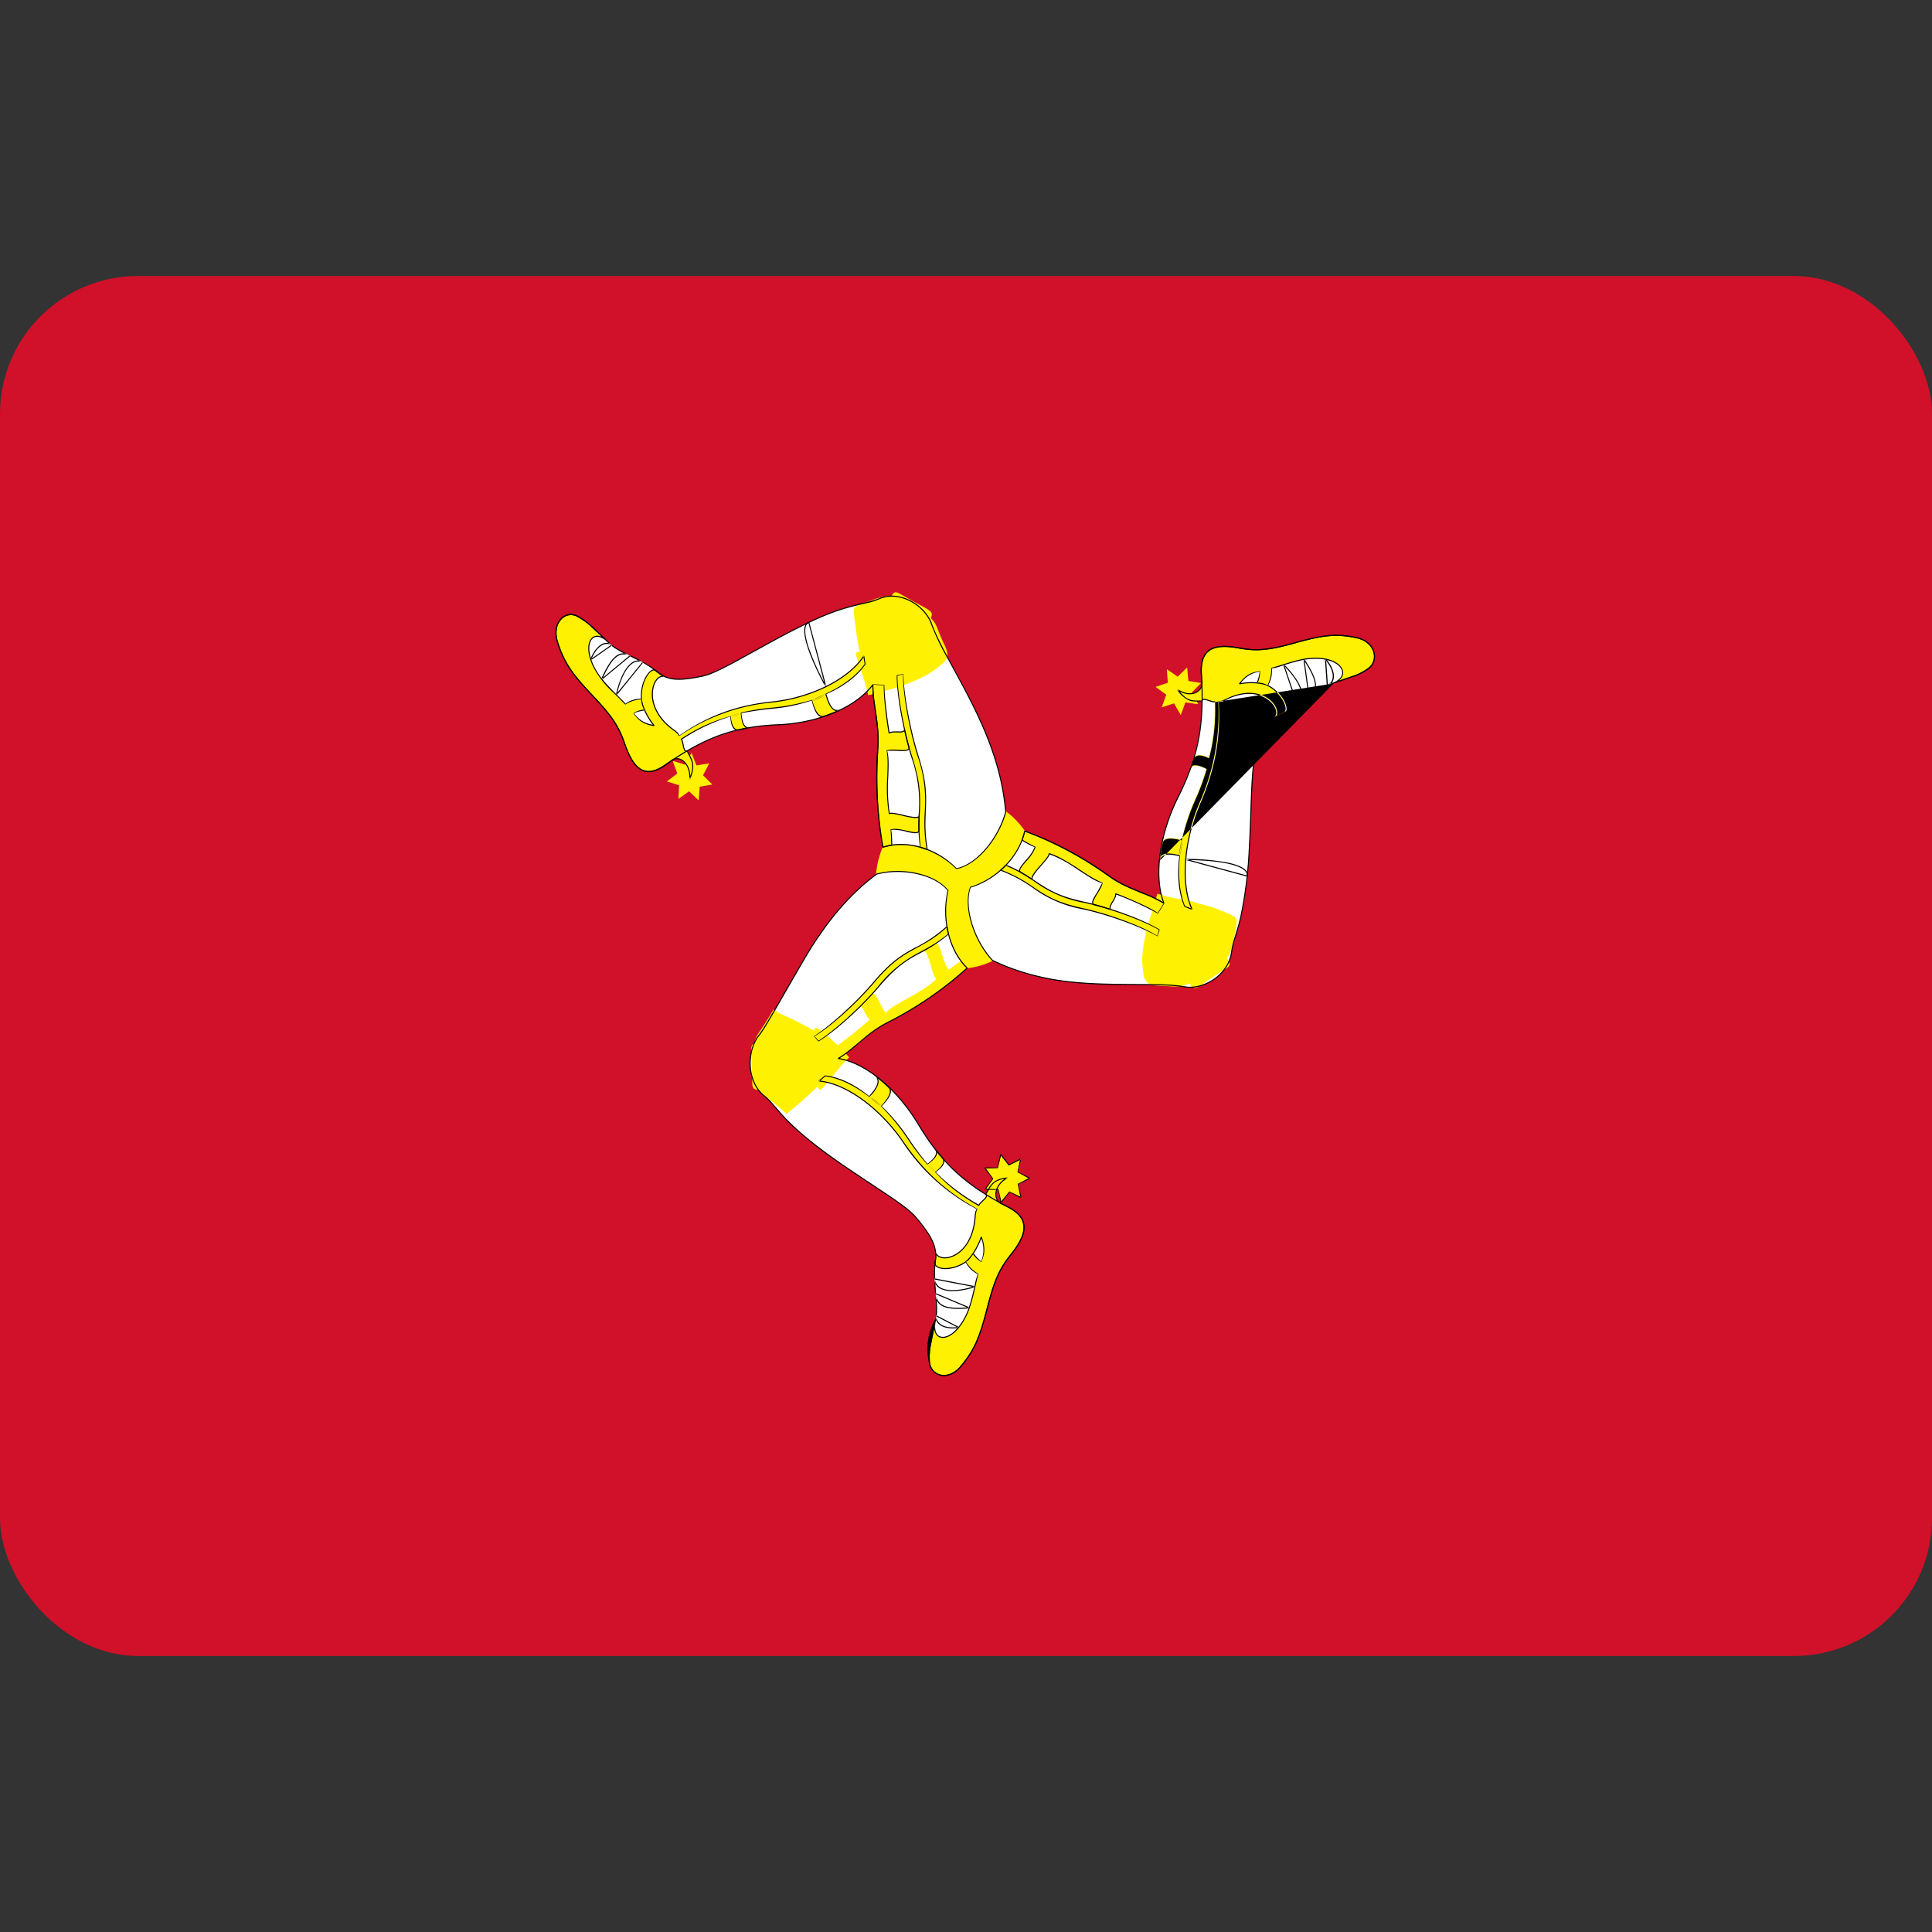 <svg viewBox="0 0 28 28" fill="none" xmlns="http://www.w3.org/2000/svg"><rect x="0" y="0" width="28" height="28" fill="#333333" stroke="none"/><rect y="4" width="28" height="20" rx="2" fill="#D01129"/><mask id="a" style="mask-type:alpha" maskUnits="userSpaceOnUse" x="0" y="4" width="28" height="20"><rect y="4" width="28" height="20" rx="2" fill="#fff"/></mask><g mask="url(#a)" fill-rule="evenodd" clip-rule="evenodd"><path d="M13.888 14.04c.661 0 1.197-.562 1.197-1.255 0-.694-.536-1.257-1.197-1.257-.66 0-1.197.563-1.197 1.256 0 .694.536 1.257 1.197 1.257z" fill="#FFF101"/><path d="M12.797 12.28c.34-.114.779.018 1.068.31.307-.06.615-.464.71-.825-.104-1.198-.85-2.105-1.077-2.728-.072-.197-.405-.506-.751-.362-.284.118-.428.026-1.384.527-.517.27-.952.548-1.18.597-.23.048-.472.091-.655-.06-.253-.207-.535-.265-.702-.42-.204-.192-.335-.337-.473-.396-.138-.058-.372.072-.273.382.222.701.747.815.973 1.47.106.31.257.543.595.308.338-.235.816-.547 1.63-.58.547-.022 1.112-.233 1.372-.58-.003.3.098.546.072.936-.027.39-.023.875.075 1.42z" fill="#fff"/><path d="M13.438 12.312c-.1-.59.082-.675-.136-1.366-.13-.415-.214-.936-.216-1.179l-.088.027c.003.242.086.763.217 1.179.21.668.047.77.127 1.31a.981.981 0 01.096.03z" fill="#FFF101"/><path d="M12.924 12.248c0-.075-.004-.154-.015-.221.153-.039.416.11.41 0a3.695 3.695 0 01.002-.21c-.003.095-.369-.064-.432-.023-.068-.343.016-.696-.037-.912.122-.035.346.042.319-.059-.016-.051-.046-.18-.065-.26.019.085-.16.015-.22.063a5.638 5.638 0 01-.076-.7l-.16-.002c-.003.3.098.545.072.935-.027.39-.023.875.075 1.42a1.85 1.85 0 01.127-.031zM12.52 9.508c-.24.362-.81.611-1.336.667-.617.064-1.031.28-1.336.49-.026-.049-.074-.075-.115-.108-.446-.347-.263-.817-.094-.75-.064-.026-.1-.06-.136-.087-.059-.046-.229.13-.207.409.009.119.106.294.184.387-.144-.027-.213-.066-.297-.173a.36.36 0 01.159-.053c-.017-.043-.04-.09-.046-.161a.407.407 0 00-.23.078c-.178-.186-.36-.333-.466-.552-.169-.35.003-.57.226-.337-.204-.191-.335-.336-.473-.395-.138-.058-.372.072-.273.382.222.701.747.815.973 1.47.106.31.263.551.595.308l.094-.068c.105-.064.272.043.254.277.086-.215.031-.28-.041-.409-.054.03-.05-.145-.083-.169.19-.123.42-.248.712-.336.01.105.038.216.13.2.05-.011.1-.022.152-.031-.092.016-.118-.106-.129-.21.138-.034.29-.059.454-.073.19-.016.387-.057.572-.12.028.1.085.27.18.237.083-.029.165-.06.242-.098-.132.066-.184-.122-.216-.222.241-.11.446-.26.569-.438l-.019-.115z" fill="#FFF101"/><path d="M13.573 9.688c.116-.095.216-.14.116-.34-.164-.328-.062-.33-.421-.538-.366-.212-.32-.229-.804-.05-.12.045-.093.09-.072.271.045.39.13.705.208 1.027.305-.042.773-.207.973-.37z" fill="#FFF101"/><path d="M12.438 9.599c-.064-.192-.047-.166.184-.107.076-.253.18-.467.24-.671.065-.23.085-.27.181-.215.124.072.26.148.347.193.154.08.132.107.058.233-.073.126-.314.382-.462.648.195.145.258.158.12.22-.156.07-.415.156-.524.176-.02-.126-.084-.295-.144-.477zM10.14 11.402l-.014.198-.139-.132-.155.11.01-.197-.178-.056.152-.115-.067-.183.179.055.094-.17.072.181.185-.03-.09.173.135.134-.183.032z" fill="#FFF101"/><path d="M14.017 14.029c-.263-.252-.374-.717-.278-1.126-.202-.25-.69-.328-1.035-.234-.936.694-1.311 1.827-1.712 2.345-.126.163-.215.62.077.863.24.2.236.376 1.126.995.482.334.929.591 1.083.775.155.184.311.383.279.625-.045.333.049.619.003.849-.056.28-.11.472-.089.627.02.155.245.302.452.057.466-.552.298-1.087.726-1.619.202-.252.318-.506-.044-.695-.363-.19-.859-.469-1.293-1.193-.292-.486-.749-.894-1.164-.957.248-.148.4-.362.735-.533a5.23 5.23 0 001.134-.779z" fill="#fff"/><path d="M13.724 13.43c-.436.386-.598.263-1.06.806-.277.327-.665.664-.864.787l.066.066c.2-.123.587-.46.865-.787.446-.525.611-.427 1.016-.77a1.107 1.107 0 01-.023-.102z" fill="#FFF101"/><path d="M13.928 13.93c-.063.037-.125.08-.175.124-.109-.12-.117-.434-.205-.372-.028.02-.123.073-.174.101.08-.044.131.368.197.405-.25.233-.583.334-.733.49-.09-.094-.14-.336-.209-.26-.034.04-.125.13-.181.188.06-.06.091.138.16.169-.137.121-.405.34-.539.42l.079.146c.248-.148.4-.362.735-.533.335-.17.733-.417 1.134-.779a2.055 2.055 0 01-.09-.099zM11.87 15.667c.418.037.909.43 1.218.882.361.528.746.797 1.073.968-.028.05-.026.105-.032.16-.063.579-.543.647-.572.46.01.071 0 .122-.004.167-.009.077.222.143.441-.016.094-.067.19-.243.227-.361.05.144.052.226.006.357a.38.38 0 01-.123-.118c-.027.037-.054.082-.11.122.035.065.1.13.18.17-.065.254-.095.494-.223.699-.204.329-.472.283-.39-.037-.057.282-.11.473-.09.628.02.155.245.302.452.057.466-.552.298-1.087.726-1.619.202-.252.323-.515-.044-.695l-.103-.052c-.106-.063-.1-.269.1-.37-.219.03-.246.113-.315.243.051.033-.096.117-.099.159a2.813 2.813 0 01-.633-.479c.082-.062.16-.143.1-.218a2.968 2.968 0 01-.101-.123c.06.076-.028.16-.11.222a3.313 3.313 0 01-.286-.376 2.635 2.635 0 00-.385-.46c.069-.075.18-.212.105-.281a2.15 2.15 0 00-.201-.172c.12.087-.01.228-.075.307-.212-.164-.438-.276-.647-.298l-.085.074z" fill="#FFF101"/><path d="M11.322 14.698c-.136-.059-.07-.138-.184.054-.189.313-.225.24-.218.672.008.438.09.368.48.719.299-.236.657-.593.883-.824-.187-.256-.726-.52-.961-.621z" fill="#FFF101"/><path d="M11.986 15.696c-.126.154-.114.126-.18-.114-.247.057-.437.124-.635.173-.222.055-.266.057-.268-.059a9.96 9.96 0 00-.014-.412c-.012-.18.022-.173.163-.169.14.004.433.04.727.042.021-.25 0-.314.122-.218.135.106.335.298.406.387-.094.08-.201.224-.321.37zM14.622 16.883l.17-.085-.04.192.17.086-.168.089.042.19-.17-.08-.118.152-.044-.19-.187-.001.113-.156-.116-.153.187-.004.042-.19.119.15z" fill="#FFF101"/><path d="M14.85 12.045c-.075.365-.404.699-.79.816-.104.309.075.791.325 1.058 1.04.504 2.162.279 2.79.384.198.033.62-.115.674-.501.044-.318.192-.403.257-1.522.035-.605.023-1.14.098-1.372.075-.233.16-.475.376-.566.297-.126.486-.354.699-.427.26-.09.444-.137.561-.233.118-.096.127-.374-.178-.44-.69-.147-1.046.273-1.699.15-.308-.058-.576-.037-.551.388.024.425.043 1.015-.337 1.772-.256.508-.364 1.128-.208 1.537-.246-.152-.499-.184-.807-.403a5.161 5.161 0 00-1.21-.64z" fill="#fff"/><path d="M14.503 12.611c.537.204.515.412 1.194.56.409.089.88.273 1.081.393l.022-.093c-.201-.12-.673-.304-1.081-.393-.656-.143-.659-.342-1.143-.54a1 1 0 01-.073.073z" fill="#FFF101"/><path d="M14.813 12.176c.062.038.129.073.19.097-.045.159-.3.324-.204.372.03.016.121.075.17.107-.076-.05.238-.303.236-.38.317.11.566.362.77.42-.032.13-.207.296-.11.32.05.012.17.05.246.071-.079-.024.068-.152.058-.23.17.064.484.199.616.28l.082-.144c-.246-.152-.499-.184-.807-.403a5.161 5.161 0 00-1.21-.64 2.108 2.108 0 01-.037.13zM17.275 13.178c-.179-.398-.1-1.041.118-1.548a3.111 3.111 0 00.263-1.46c.054.001.1-.029.147-.05.51-.232.806.17.666.29.053-.046.1-.062.14-.08.067-.031.007-.274-.234-.394-.103-.051-.296-.05-.412-.025.095-.117.161-.16.292-.184a.405.405 0 01-.036.17c.044.006.094.009.156.04a.46.46 0 00.05-.249c.242-.068.455-.16.688-.147.373.021.47.288.166.374.26-.09.444-.137.561-.233.118-.096.127-.374-.178-.44-.69-.147-1.046.273-1.699.15-.308-.058-.586-.036-.551.388l.01.119c0 .128-.173.226-.357.093.134.185.216.168.358.167.002-.064.145.027.18.01.008.233-.005.505-.078.814-.092-.043-.197-.073-.23.018a3.07 3.07 0 01-.05.154c.033-.092.146-.054.238-.011a3.441 3.441 0 01-.167.448c-.082.182-.147.381-.187.58-.097-.025-.265-.058-.285.045a2.34 2.34 0 00-.041.269c.011-.153.193-.106.29-.085-.029.274-.008.536.078.737l.104.04z" fill="#FFF101"/><path d="M16.559 14.01c.02.153.007.266.222.275.353.014.324.06.675-.162.358-.227.368-.182.462-.712.023-.13-.027-.128-.187-.2-.345-.155-.646-.144-.95-.234-.118.297-.257.769-.222 1.032z" fill="#FFF101"/><path d="M17.241 13.058c.19.038.16.04-.004.222.171.195.302.333.441.488.156.174.18.213.086.273a8.8 8.8 0 00-.333.219c-.142.1-.154.066-.221-.064s-.165-.412-.31-.68c-.217.106-.26.156-.241-.001.02-.176.078-.455.116-.564.114.045.286.071.466.107zM16.902 10.068l-.155-.113.178-.06-.014-.196.157.108.137-.134.018.196.184.03-.134.136.092.17-.185-.025-.068.183-.097-.169-.178.057.065-.183z" fill="#FFF101"/><path d="M13.86 12.595c-.29-.292-.727-.42-1.06-.308l-.01-.006a5.761 5.761 0 01-.076-1.423c.012-.18.002-.31-.033-.545a5.433 5.433 0 01-.022-.151 1.768 1.768 0 01-.016-.217c-.257.325-.799.543-1.365.566-.669.027-1.087.204-1.626.578-.3.208-.47.084-.606-.311-.09-.262-.2-.413-.463-.691l-.02-.022c-.276-.29-.396-.46-.49-.757-.088-.277.102-.469.283-.392a1.001 1.001 0 01.234.167l.168.16a17.239 17.239 0 00.1.094.122.122 0 00-.042-.018l-.068-.065a17.26 17.26 0 00-.168-.159.989.989 0 00-.23-.164c-.169-.072-.347.108-.263.372.093.294.212.462.486.752l.02.021c.265.28.376.432.466.697.134.387.296.505.585.303.541-.375.962-.553 1.634-.58.572-.023 1.119-.247 1.366-.577l.013.005c0 .074.005.147.016.236l.022.15c.035.236.046.368.034.55-.031.46-.012.927.074 1.41l-.008.002.01.006-.002-.009c.338-.109.776.021 1.06.313.289-.055.604-.436.705-.816-.05-.57-.233-1.085-.564-1.718-.051-.098-.19-.354-.258-.478l-.037-.068a3.64 3.64 0 01-.218-.462c-.095-.26-.45-.48-.741-.358a1.034 1.034 0 01-.213.065c-.39.089-.605.165-1.17.461l-.049.026c-.108.057-.37.202-.534.292-.069.038-.12.067-.135.074-.224.121-.364.185-.465.206-.335.07-.505.068-.66-.06a1.322 1.322 0 00-.206-.14l.005-.005-.003-.01.05.03c.06.034.112.071.162.112.152.125.318.128.649.058.1-.021.239-.084.462-.204l.134-.074c.164-.09.426-.235.535-.293l.048-.025c.567-.297.783-.374 1.173-.463l.092-.023c.042-.012.08-.025.12-.041.3-.125.662.1.76.366.045.125.111.263.216.46l.037.068.259.479c.331.634.516 1.151.566 1.726-.103.388-.423.774-.723.828zM9.305 9.582l.015.009v-.002a.182.182 0 00-.015-.007zm-.053-.01c.018 0 .035.003.053.01a2.698 2.698 0 00-.167-.084v-.003a.325.325 0 00-.036-.015l-.028-.014a1.166 1.166 0 01-.205-.12v-.002a.142.142 0 00-.01-.007l.01.008v.012l-.005.003a.129.129 0 01-.004-.004v-.012l-.008.006H8.85a.584.584 0 01-.03-.026l-.005-.005c-.094-.02-.2.08-.261.24l.01.01.299-.209c.046.036.102.07.18.109-.113-.006-.209.1-.331.373l.011.009.41-.338a12.266 12.266 0 01.118.059zm.047.025a2.337 2.337 0 00-.047-.025c-.13-.003-.253.178-.327.498l.012.007.38-.47-.012-.007v-.001l.009.004-.003-.012-.006.008-.006-.002zm-.353.445c.083-.334.22-.497.353-.445l.006.003-.359.442zm0 0l-.007.032-.013-.007.02-.025zm.173-.537l.015.008.006-.005-.002-.01-.019-.01-.017-.008a.213.213 0 00-.057-.011l.022.011.03.015c-.128-.042-.225.038-.357.324l-.025.02.011.01.014-.03.379-.314zm.002-.001a.284.284 0 00-.024-.01l.016.009.006.002.002-.001zm0 0l.011.005-.001-.013-.01.008zm-.543.038l.274-.192H8.85c-.088-.057-.205.03-.273.192zm0 0l-.02.014.01.01a.634.634 0 01.01-.024z" fill="#000"/><path d="M13.417 11.76c-.01.227-.006.348.028.55l-.01.01a1.599 1.599 0 00-.04-.015c-.021-.007-.045-.015-.06-.022a2.228 2.228 0 01-.02-.497l.003-.043a1.944 1.944 0 00-.11-.768c-.121-.386-.214-.913-.212-1.189l.097-.019c.002.267.095.792.216 1.177.101.322.122.503.11.773l-.002.043zm.023.545l-.01.008-.001-.012.011.004zm-.097-.03a.936.936 0 01.086.026 2.218 2.218 0 01-.026-.541l.002-.044a1.942 1.942 0 00-.11-.767c-.121-.386-.214-.914-.207-1.175l-.082.02c.002.266.095.792.216 1.177.101.322.122.503.11.773l-.002.043c-.01.208-.007.318.013.488z" fill="#000"/><path d="M11.719 9.01c-.082.037-.081.168-.015.37.052.163.146.366.258.575l.014-.006-.248-.933-.01-.005zm1.197 3.016c.01.065.015.142.015.222l-.006.007-.025.005a.916.916 0 01-.11.02 5.761 5.761 0 01-.076-1.422c.012-.18.002-.31-.033-.545a5.433 5.433 0 01-.022-.151 1.052 1.052 0 01-.009-.246l.167.01c0 .138.036.456.075.687.02-.011.05-.014.095-.013h.019c.042.001.059 0 .074-.003.017-.005.023-.014.019-.032l.014-.003.026.107.002.009c.017.072.029.117.037.143.009.034-.006.053-.041.06a.465.465 0 01-.119.002 1.8 1.8 0 00-.044-.002c-.033-.002-.06-.001-.081 0h-.035c.022.086.024.165.015.387a2.38 2.38 0 00.021.515c.028-.01.076-.002.2.027l.008.002a.963.963 0 00.15.028c.041.002.061-.005.062-.023v.03c-.014.007-.035.01-.063.008a.977.977 0 01-.152-.028l-.008-.002c-.13-.03-.178-.038-.198-.025l-.011-.005a2.386 2.386 0 01-.023-.528c.008-.22.007-.298-.01-.392a.406.406 0 01.126-.01l.044.002a.462.462 0 00.115 0c.027-.006.036-.018.03-.041a3.134 3.134 0 01-.037-.145l-.002-.008-.018-.075c.007-.009.01-.02.006-.036l-.014.004.008.032a.046.046 0 01-.023.013.263.263 0 01-.079.004h-.018c-.05-.001-.079.003-.096.017l-.012-.005c-.04-.233-.077-.56-.07-.694l-.152-.01c0 .075.005.148.016.237l.022.15c.035.236.046.368.034.55-.032.463-.012.932.066 1.412.03-.01.08-.022.121-.03v.005l.006-.007-.006.001c0-.076-.004-.15-.01-.221.042-.01.091-.01.155.002l.072.015c.092.02.106.023.133.024.033 0 .046-.01.045-.034-.002-.026 0-.096.002-.18a.032.032 0 00.016-.03h-.015.015c-.004.097-.005.18-.004.209.003.035-.019.05-.06.05a.626.626 0 01-.135-.024.711.711 0 00-.214-.026zm-1.2-2.997l-.002-.01.01.006a.09.09 0 00-.007.004zm.23.862a3.524 3.524 0 01-.229-.516c-.06-.188-.064-.31 0-.346l.228.862zm0 0l.029.056-.014.006-.016-.062zm-.185.257l.005.017c.068-.027.137-.058.206-.095l-.005-.016-.206.094zm0 0c.068-.026.137-.058.205-.093l.006.016-.206.094-.005-.016zm-1.179.229l.004.016.153-.047-.003-.017a2.47 2.47 0 00-.154.048zm0 0l.004.016c.05-.017.1-.033.153-.047l-.003-.017-.154.048z" fill="#000"/><path d="M11.183 10.167c.557-.058 1.105-.322 1.33-.663l.013.003.018.12c-.12.174-.32.326-.568.432a6.666 6.666 0 00.03.089c.043.116.095.166.17.13a1.6 1.6 0 01-.056.027c-.053-.007-.094-.061-.128-.152a1.083 1.083 0 01-.016-.047c-.004-.01-.014-.044-.01-.052.25-.114.449-.265.565-.43l-.016-.097a.606.606 0 00.01-.015l-.013-.003.003.018c-.234.339-.777.597-1.33.655a2.834 2.834 0 00-1.343.487c-.017-.031-.037-.05-.087-.086a1.162 1.162 0 01-.027-.02c-.201-.157-.294-.354-.28-.537.01-.128.073-.223.145-.232a.377.377 0 00.043.02l.005-.014a.095.095 0 00-.048-.006.42.42 0 01-.038-.025 2.272 2.272 0 01-.056-.043c-.07-.055-.214.167-.196.402.008.107.094.278.183.383l-.007.013c-.147-.028-.217-.069-.3-.188a.365.365 0 01.152-.053l.004.01.006-.01h-.01l-.01-.026a.378.378 0 01-.023-.07.179.179 0 01-.003-.05H9.29a.465.465 0 00-.229.075 3.555 3.555 0 00-.144-.146 12.555 12.555 0 01-.038-.037 1.344 1.344 0 01-.284-.37c-.08-.166-.09-.317-.033-.396.037-.052.096-.063.163-.032l.024.023.037.035c-.089-.075-.169-.079-.213-.016-.052.073-.043.218.035.379.06.123.14.223.281.366a25.748 25.748 0 01.148.148c.012.012.024.024.025.034a.372.372 0 01.227-.073c-.018-.244.135-.48.22-.413l.003.002.052.04c.025.018.05.032.079.044l-.006.014c-.08-.032-.163.067-.174.213-.013.178.077.37.275.524l.026.02c.052.037.073.057.081.088.39-.27.802-.436 1.339-.492zm-1.846.13a.565.565 0 00-.149.04c.079.1.143.14.273.168a.988.988 0 01-.124-.207zm-.542-1.019a.319.319 0 00-.071-.047l-.144-.136a.989.989 0 00-.23-.164c-.169-.072-.347.108-.263.372.093.294.212.462.486.752l.02.021c.265.28.376.432.466.697.062.179.128.296.21.357.1.072.221.06.375-.054l.052-.037c.015-.01.026-.02.042-.03.117-.072.261.047.267.24a.873.873 0 01-.015.04l.014.003a.405.405 0 000-.043c.04-.112.037-.182 0-.26a.668.668 0 00-.025-.05c-.006-.01-.025-.043-.02-.05-.02.011-.034.003-.045-.019a.305.305 0 01-.02-.07l-.001-.008c-.01-.046-.016-.065-.025-.071v-.013c.226-.147.453-.258.723-.33.014.136.05.205.121.192l.102-.021c.015.007.033.009.053.006-.05.008-.1.018-.152.03-.085.015-.124-.062-.13-.2-.256.078-.48.187-.7.33a.212.212 0 01.022.074l.002.008a.296.296 0 00.018.066c.007.015.014.019.034.016l.03.054a.71.71 0 01.027.05c.042.09.04.172-.015.312l-.014-.004c.016-.207-.13-.34-.243-.27l-.041.03a6.53 6.53 0 00-.053.038c-.158.116-.286.13-.39.054-.087-.063-.154-.183-.216-.365-.09-.262-.2-.413-.463-.691l-.02-.022c-.276-.29-.396-.46-.49-.757-.088-.277.102-.469.283-.392a1.002 1.002 0 01.234.167l.168.16.037.035zm2.07 1.261l.002.016-.002-.016zm0 0c-.072.013-.106-.06-.12-.203.137-.026.287-.05.447-.065.193-.016.39-.057.573-.12.038.168.096.266.18.237a2.102 2.102 0 00.243-.098l-.006-.014-.005.003.005-.003.006.014-.005.003a.116.116 0 01-.063.012 2.267 2.267 0 01-.18.068c-.071.025-.125-.068-.17-.231a2.93 2.93 0 01-.58.114c-.16.014-.31.038-.454.073.007.121.03.197.078.22l.05-.01zm-2.07-1.26c.012.01.024.021.036.034l-.01.01.01-.01a7.736 7.736 0 01-.036-.035zM13.746 12.905c-.096.409.017.87.276 1.118v.012a5.207 5.207 0 01-1.135.78c-.118.06-.218.127-.327.214a4.72 4.72 0 00-.173.146c-.086.071-.15.12-.218.161.396.071.847.455 1.149.958.357.595.712.887 1.29 1.19.321.168.304.385.046.707-.172.214-.24.387-.34.774-.109.42-.185.607-.386.846-.184.218-.437.141-.464-.062a.884.884 0 01.016-.269c.009-.05.045-.226.063-.313l.01-.048a.81.81 0 00.006-.036c0 .017.002.032.007.046l-.009.041c-.018.087-.054.262-.063.313a.873.873 0 00-.016.264c.026.19.263.262.44.053.199-.236.274-.42.382-.84.1-.388.17-.563.343-.779.253-.315.269-.52-.042-.684-.58-.303-.937-.597-1.296-1.195-.304-.508-.762-.894-1.158-.954l-.003-.014c.075-.044.141-.094.233-.171a17.297 17.297 0 00.174-.146c.11-.088.211-.156.33-.216a5.2 5.2 0 001.125-.772l.006.006v-.012l-.006.006c-.259-.253-.37-.717-.273-1.121-.189-.234-.662-.33-1.025-.233-.35.26-.641.592-.917 1.017-.076.117-.23.384-.38.645-.156.27-.307.534-.362.612a1.772 1.772 0 01-.05.07c-.168.215-.172.647.075.852a.948.948 0 01.132.13l.042.049.078.088c.053.06.106.115.17.175.165.156.387.333.704.553.16.111.666.445.663.444.224.15.35.248.42.332.226.269.309.425.28.631a1.44 1.44 0 00-.01.256l-.008-.001-.007.007a1.46 1.46 0 01.011-.264c.028-.2-.053-.353-.276-.619-.07-.082-.195-.18-.418-.33.003.002-.503-.332-.664-.444a6.106 6.106 0 01-.705-.553 2.834 2.834 0 01-.171-.176l-.078-.09-.041-.047a1.258 1.258 0 00-.131-.129c-.254-.21-.25-.652-.078-.874.017-.022.033-.045.05-.07.055-.077.205-.339.36-.609.15-.26.305-.53.382-.647.277-.426.57-.76.923-1.021.37-.101.849-.003 1.044.243zm-.207 5.648l-.001-.018h-.001c0 .007 0 .012.002.018zm.017.054a.166.166 0 01-.017-.054c.002.053.006.112.012.182l.001.012-.002.001a1.384 1.384 0 01.011.32l-.002.015.002-.015.01-.006.005.003-.002.016v-.01l-.01.005.01.005v.003a.677.677 0 01-.007.038l-.001.007c.03.095.166.142.329.117l.002-.014-.32-.167a1.157 1.157 0 00-.002-.22c.052.108.188.142.474.117l.002-.015-.484-.204-.001-.01a5.513 5.513 0 01-.01-.126zm-.003-.056l.003.056c.064.119.274.14.575.048v-.015l-.579-.111v.016-.01l-.01.008.01.002.001.006zm.544.098c-.317.092-.52.049-.544-.098v-.006l.544.104zm0 0l.03-.009v.015l-.03-.006zm-.529.111l-.001-.017-.007-.002-.008.006.004.042c.004.02.01.04.019.057a6.596 6.596 0 00-.005-.06c.03.137.145.185.446.163l.03.012.001-.015-.03.003-.449-.189zm-.002 0l.004.026-.002-.026h-.002zm0 0l-.002-.013-.01.008.012.005zm.303.474l-.295-.153v.003c-.002.107.128.17.295.15zm0 0l.022.012.002-.015a.52.52 0 01-.024.003z" fill="#000"/><path d="M13.262 13.734a2.01 2.01 0 00.457-.31l.012.005.008.043.013.066a2.029 2.029 0 01-.418.276l-.041.022c-.21.115-.35.228-.557.471-.258.304-.646.652-.875.787l-.064-.078c.218-.135.606-.482.862-.785.208-.244.35-.359.562-.475l.04-.022zm.454-.303l.012.005-.01.008a.835.835 0 01-.002-.013zm.003.013c-.15.132-.24.19-.45.303l-.042.023c-.209.115-.35.228-.557.471-.257.304-.646.652-.864.776l.057.065c.218-.135.605-.482.862-.785a1.81 1.81 0 01.561-.475l.041-.022c.199-.107.278-.157.413-.265a1.018 1.018 0 01-.021-.09zM12.597 15.897l.009-.012c.06.046.118.095.171.146l-.009.012-.171-.146zm0 0c.06.046.117.095.17.146l.01-.012-.17-.146-.01.012zm.964 1.11v.001l.011-.012-.01.012h-.001zm-.121-.127l.12.128c-.039-.04-.079-.082-.12-.128zm0 0zm.01-.012l-.01.012.01-.012zm.001 0l.121.128a3.18 3.18 0 01-.12-.127zm0 0z" fill="#000"/><path d="M11.875 15.673l-.004-.013c.006 0 .011 0 .017.002l-.013.011zm.85-.042c.013.03.01.063-.004.1a.443.443 0 01-.124.166c-.22-.17-.443-.275-.637-.298l-.072.063c.397.043.881.408 1.206.882.313.458.654.748 1.073.977-.018.031-.023.059-.028.123v.002a2.295 2.295 0 01-.003.032c-.029.261-.145.444-.303.523-.11.055-.22.046-.264-.016a.422.422 0 00-.005-.05l-.014.003c.002.018.01.034.019.047a.596.596 0 01-.005.088l-.004.032c-.01.091.245.11.43-.023.083-.06.182-.224.224-.358h.014c.05.148.052.232-.005.367a.381.381 0 01-.12-.112l.007-.008h-.012l.006.008-.003.003a1.396 1.396 0 01-.054.07.198.198 0 01-.02.02.063.063 0 01-.027.013.491.491 0 00.18.176 6.27 6.27 0 00-.045.192c-.058.256-.097.378-.178.508-.096.156-.216.24-.31.228-.061-.008-.1-.056-.107-.133l.017-.085c-.018.119.019.194.092.203.087.01.202-.07.296-.221.08-.128.118-.25.176-.503a1.05 1.05 0 01.05-.184.393.393 0 01-.175-.17c-.192.138-.462.117-.45.007l.003-.032a.453.453 0 000-.133l.015-.002c.014.088.137.115.263.051.153-.076.266-.254.294-.511l.003-.032v-.002c.006-.066.011-.095.033-.118a2.873 2.873 0 01-1.075-.971c-.327-.478-.818-.844-1.212-.878l-.004-.014.09-.075c.203.02.429.127.64.3l.045-.054a.425.425 0 00.066-.106c.022-.055.014-.099-.03-.133l.049.038zm.856 1.067c.005.054-.046.113-.142.18a3.337 3.337 0 01-.287-.377 3.18 3.18 0 00-.385-.47c.113-.122.163-.217.106-.27-.05-.048-.1-.091-.147-.13a.123.123 0 00-.041-.05c.064.048.13.104.198.169.066.062.014.163-.105.281.143.136.275.295.386.462.09.138.186.263.276.374.11-.085.154-.152.108-.21l.033.04zm-.022-.052l-.01.01.01-.01zm.625.813a2.78 2.78 0 01-.623-.472c.11-.074.155-.148.1-.218a2.962 2.962 0 01-.102-.122c.013.016.02.033.022.05l.069.082c.047.06.007.126-.099.207.195.21.4.36.634.492l.01-.007c.002-.011.014-.025.053-.063l.007-.006a.246.246 0 00.043-.05c.01-.019.01-.036-.008-.047.005.005.027-.034.036-.051l.002-.005c.055-.1.108-.143.235-.166-.156.102-.182.292-.065.363l.045.022.059.03c.17.083.24.187.23.313-.008.106-.072.224-.189.37-.174.216-.243.391-.343.78-.108.418-.183.603-.383.84-.176.208-.413.136-.439-.054a.873.873 0 01.016-.264l.046-.227a.357.357 0 01.003-.089c.005-.025.01-.043.01-.048l.014.003a11.594 11.594 0 000 0l-.014-.003a.884.884 0 00-.09.63c.028.203.281.28.465.061.201-.238.277-.424.386-.845.1-.387.168-.56.34-.774.12-.148.184-.269.193-.379.01-.133-.064-.242-.24-.328a3.118 3.118 0 00-.103-.051c-.113-.07-.077-.267.102-.357l-.004-.014c-.161.022-.224.066-.286.18l-.03.054-.006.012c.012.016.013.024.005.037a.236.236 0 01-.04.046l-.007.006c-.035.033-.05.049-.054.063zm.38-.376a.377.377 0 01.036-.02l.004.014a.894.894 0 00-.04.006zm-1.88-1.502l-.003-.003-.008.012.008-.012.004.003zm1.429 2.585c.03.044.073.087.107.115a.445.445 0 00.001-.331c-.025.072-.065.15-.108.216z" fill="#000"/><path d="M14.624 16.873l-.115-.146-.013.004-.042.19-.18-.002-.006.013.116.153-.113.146.006.012.187.002.037.184.013.003.117-.153.162.083.01-.008-.042-.19.164-.081v-.014l-.17-.086.044-.183-.01-.009-.165.082zm.158-.061l-.157.078-.009-.002-.11-.14.004-.014-.012.003.009.012-.046.181-.173.004-.009-.012-.005.012h.014l.108.15-.105.145-.014-.001.006.012.008-.011.18.006.04.176-.009.011.013.003-.004-.014.117-.144.158.075.003.015.01-.008-.013-.007-.036-.184.155-.082.013.007v-.014l-.013.007-.16-.088.037-.176zm0 0l.014-.007-.01-.008-.004.015zM14.059 12.854c.385-.118.71-.451.784-.81l.01-.006c.446.164.844.381 1.21.642.153.108.244.152.511.26.127.052.202.086.279.131-.14-.395-.049-.997.215-1.523.313-.622.376-1.09.336-1.768-.021-.376.166-.47.56-.395.258.048.442.024.789-.072l.027-.008c.393-.109.588-.133.883-.07.272.058.336.327.182.453a.83.83 0 01-.25.127l-.23.078-.084.029-.012.004a.136.136 0 00.03-.027l.062-.02.23-.078a.818.818 0 00.245-.125c.144-.118.084-.37-.175-.426-.293-.063-.486-.039-.878.07l-.027.008c-.348.096-.534.12-.794.072-.387-.073-.564.016-.543.38.04.68-.024 1.15-.338 1.775-.267.532-.356 1.14-.207 1.531l-.01.01a1.8 1.8 0 00-.295-.142c-.268-.109-.36-.152-.513-.261a5.12 5.12 0 00-1.2-.638l.001-.008-.01.005.009.003c-.08.362-.406.695-.789.809-.098.289.058.766.321 1.048.142.069.29.126.443.173.473.143.86.174 1.63.176.396.001.55.007.715.034.261.044.62-.168.665-.495a1.22 1.22 0 01.034-.16l.049-.162c.022-.072.039-.136.055-.21a6.16 6.16 0 00.12-.989c.01-.17.012-.238.025-.602.016-.456.031-.641.073-.772.11-.34.197-.492.38-.57.074-.031.142-.069.217-.118l.003.008.01.003c-.078.05-.148.09-.224.121-.179.076-.264.225-.372.561-.041.128-.056.313-.072.768-.013.364-.016.432-.026.602a6.182 6.182 0 01-.12.992 3.097 3.097 0 01-.055.21l-.049.162a1.2 1.2 0 00-.033.159c-.047.335-.414.552-.683.507-.163-.027-.317-.033-.712-.034-.77-.001-1.16-.033-1.634-.177a3.003 3.003 0 01-.447-.174c-.269-.288-.427-.771-.321-1.071zm4.762-2.636l-.015.01h.002a.24.24 0 00.013-.01zm.035-.043a.162.162 0 01-.035.043c.024-.016.05-.034.075-.053l.078-.056.003.001a.36.36 0 00.03-.026l.03-.022c.053-.038.094-.066.133-.088a.72.72 0 01.067-.035l.003.002a.166.166 0 00.029-.015.555.555 0 00-.032.013l-.008-.005-.001-.007a.71.71 0 01.016-.007v.002a.164.164 0 01-.01.005l.011.006v-.011a.57.57 0 01.032-.014l.022-.008c.065-.078.031-.22-.082-.353l-.015.005.026.375a1.446 1.446 0 00-.183.112c.061-.102.021-.242-.142-.489l-.013.005.074.542a8.39 8.39 0 01-.076.056l-.032.022zm-.044.03c.015-.009.03-.019.044-.03.067-.117-.02-.319-.247-.547l-.012.008.197.582.013-.009-.008.007.012.004-.004-.01.005-.004zm-.19-.543c.233.243.3.448.19.544l-.005.003-.186-.547zm0 0l-.023-.023.012-.008.01.031zm.355.425l-.013.01.001.008.009.004.016-.012.017-.013a.237.237 0 00.038-.046l-.016.011-.031.024c.098-.095.08-.225-.09-.487l-.004-.033-.013.006.018.027.068.501zm0 .003a.287.287 0 00.02-.017l-.015.011-.005.003v.003zm0 0l-.009.008.012.005-.002-.013zm.243-.513l.024.343a.51.51 0 01.014-.006c.09-.057.071-.2-.038-.337zm0 0l-.002-.026-.015.006a.697.697 0 01.017.02z" fill="#000"/><path d="M14.61 12.663a2.17 2.17 0 00-.11-.045l-.002-.013c.01-.008.021-.02.034-.03l.046-.044.056.024c.14.062.203.1.39.225.223.15.377.221.697.29.379.083.86.262 1.086.403l-.032.097c-.221-.13-.701-.31-1.08-.392a1.736 1.736 0 01-.702-.293 2.047 2.047 0 00-.383-.222zm-.102-.046l-.003-.013.012.005a.56.56 0 01-.01.008zm.073-.074a.888.888 0 01-.064.066 2.113 2.113 0 01.484.264c.224.15.379.22.698.29.38.083.86.262 1.072.399l.025-.085c-.22-.13-.7-.309-1.078-.392a1.735 1.735 0 01-.703-.292 2.043 2.043 0 00-.387-.224l-.003-.001c-.017-.008-.034-.015-.044-.024z" fill="#000"/><path d="M17.492 11.146c.018-.057.035-.11.048-.161l-.016-.004-.048.16.016.005zm-.016-.005l.016.005.048-.16-.016-.005c-.014.051-.03.104-.048.16zM15 12.28a1.22 1.22 0 01-.19-.098l-.004-.009.009-.025c.01-.037.024-.08.038-.11.446.164.844.381 1.21.642.153.108.244.152.511.26.137.056.214.091.3.153l-.092.147a4.792 4.792 0 00-.605-.276c0 .021-.01.046-.028.079a.869.869 0 01-.014.024.326.326 0 00-.038.074c-.005.02-.001.03.016.035l-.004.015.004-.015-.03-.01a.054.054 0 010-.03.333.333 0 01.04-.077l.014-.024c.02-.036.028-.061.025-.081l.01-.008c.21.08.5.21.607.284l.084-.135a1.8 1.8 0 00-.294-.14c-.268-.11-.36-.153-.513-.262a5.48 5.48 0 00-1.199-.646 2.078 2.078 0 01-.035.125l-.005-.003.003.01.002-.007c.063.039.127.072.188.103a.585.585 0 01-.11.178l-.027.03-.03.035a.52.52 0 00-.042.055c-.022.035-.022.054 0 .065.023.012.083.05.149.093 0 .012.005.021.015.028l.008-.013-.008.013a3.205 3.205 0 00-.17-.107c-.032-.017-.032-.046-.006-.087a.536.536 0 01.043-.057l.03-.036.026-.03a.567.567 0 00.1-.15c.004-.008.006-.014.012-.012zm-.027.466l-.023-.015c0-.016.007-.036.022-.06a.986.986 0 01.097-.121l.007-.008c.094-.107.122-.145.121-.17l.01-.008c.118.04.227.1.37.192l.005.003c.029.02.169.112.209.136.075.046.133.075.191.1a.377.377 0 01-.035.086 1.175 1.175 0 01-.033.055v.001a.926.926 0 00-.064.114c-.013.032-.008.048.016.054.027.006.071.019.145.04l.006.003.05.015.015.004c.004.011.012.02.027.024l-.045-.014-.05-.015-.006-.001a2.972 2.972 0 00-.145-.04c-.035-.01-.042-.036-.027-.075l.005-.014c.007-.016.016-.03.06-.102l.001-.002a1.245 1.245 0 00.048-.087.3.3 0 01.024-.04.79.79 0 01-.19-.093c-.041-.024-.182-.118-.21-.136l-.005-.003a1.703 1.703 0 00-.358-.188c-.005.03-.036.07-.125.171l-.006.008a.992.992 0 00-.095.12c-.023.035-.026.057-.012.066zm3.113-.047c.01-.093-.098-.157-.298-.199a3.302 3.302 0 00-.603-.052l-.002.015.894.242.009-.006zm-.014-.011l.008.002-.009.007v-.009zm-.826-.224c.204.005.395.021.54.051.185.039.287.097.286.173l-.826-.224zm0 0h-.06l.001-.016.059.016zm-.143-.062a2.19 2.19 0 01.04-.228l-.016-.003-.04.229.016.002zm0 0l-.017-.002c.01-.078.024-.155.04-.229l.017.003-.04.228z" fill="#000"/><path d="M17.4 11.633c-.23.537-.287 1.166-.118 1.542l-.01.01-.107-.044c-.084-.195-.11-.454-.073-.732l-.037-.008a.8.8 0 00-.077-.013c-.101-.011-.16.014-.167.094l.007-.065c.028-.04.084-.053.162-.045a.781.781 0 01.078.014c.009.001.035.007.043.016-.03.285-.005.54.073.729l.087.033a.653.653 0 00.008.017l.009-.01-.017-.007c-.162-.382-.103-1.005.126-1.537a3.2 3.2 0 00.269-1.465c.034.001.06-.008.112-.034l.003-.001.03-.014c.23-.105.439-.09.583.013.1.072.146.177.119.248a.372.372 0 00-.039.03l.01.011a.104.104 0 00.029-.041.74.74 0 01.093-.047l.01-.004c.08-.037-.032-.279-.234-.38-.092-.046-.276-.053-.407-.025l-.008-.012c.097-.12.166-.163.305-.18a.41.41 0 01-.032.165l-.01-.001.006.01a.276.276 0 00.004-.009h.005c.042.006.069.01.092.019a.175.175 0 01.042.022.526.526 0 00.055-.252 4.79 4.79 0 00.13-.039c.171-.053.2-.062.274-.079a.998.998 0 01.285-.029c.177.01.306.077.343.168.025.06.004.12-.055.164l-.04.014-.038.013c.106-.043.15-.114.12-.185-.034-.084-.159-.149-.33-.158a.984.984 0 00-.282.028 3.156 3.156 0 00-.273.08.649.649 0 01-.125.03.421.421 0 01-.053.243c.21.107.328.362.232.407l-.01.004a.41.41 0 00-.129.074l-.009-.012c.066-.056.027-.181-.089-.264-.14-.1-.343-.115-.569-.012a.883.883 0 00-.029.014h-.002c-.055.028-.083.037-.112.029.028.489-.04.947-.263 1.463zm1.927-1.727a.317.317 0 00.074-.04l.19-.065a.818.818 0 00.245-.125c.144-.118.084-.37-.175-.426-.293-.063-.486-.039-.878.07l-.027.008c-.348.096-.534.12-.794.072-.179-.034-.308-.033-.4.012-.109.054-.159.171-.143.367l.002.019c0 .01 0 .019.003.045v.003l.004.053c0 .142-.17.213-.331.122a.843.843 0 01-.026-.034l-.01.011a.36.36 0 00.036.023c.048.06.09.095.135.113.042.017.074.02.162.018.014 0 .02 0 .022.006 0-.021.015-.03.038-.03a.26.26 0 01.066.017h.004c.048.017.067.021.076.016l.01.007c.01.277-.013.54-.088.822-.12-.056-.194-.058-.22.014-.01.035-.021.069-.033.103a.093.093 0 00-.03.045l.013.006.017-.051c.043-.032.117-.015.22.039a3.454 3.454 0 01-.167.45 3.309 3.309 0 00-.195.584c-.157-.041-.261-.038-.276.039-.014.07-.026.135-.033.198a.13.13 0 00-.022.063v.005l.014.002v-.005.005l-.014-.002m.8-2.307c-.013.002-.033-.003-.077-.018h-.004a.25.25 0 00-.062-.017c-.016 0-.022.004-.03.023h-.029c-.09.003-.123 0-.167-.018a.406.406 0 01-.167-.151l.01-.011c.162.118.344.052.344-.086a2.955 2.955 0 01-.004-.053v-.003a14 14 0 00-.006-.063c-.016-.202.037-.326.152-.383.095-.046.227-.047.409-.013.257.048.44.024.788-.072l.027-.008c.393-.109.588-.133.883-.07.272.058.336.327.182.453a.83.83 0 01-.25.127l-.23.078c-.013.005-.026.01-.038.013a.46.46 0 01-.047.016l-.004-.015.005.015.046-.016M17.982 9.9a.894.894 0 01.233-.01.64.64 0 00.041-.155.402.402 0 00-.274.165z" fill="#000"/></g></svg>